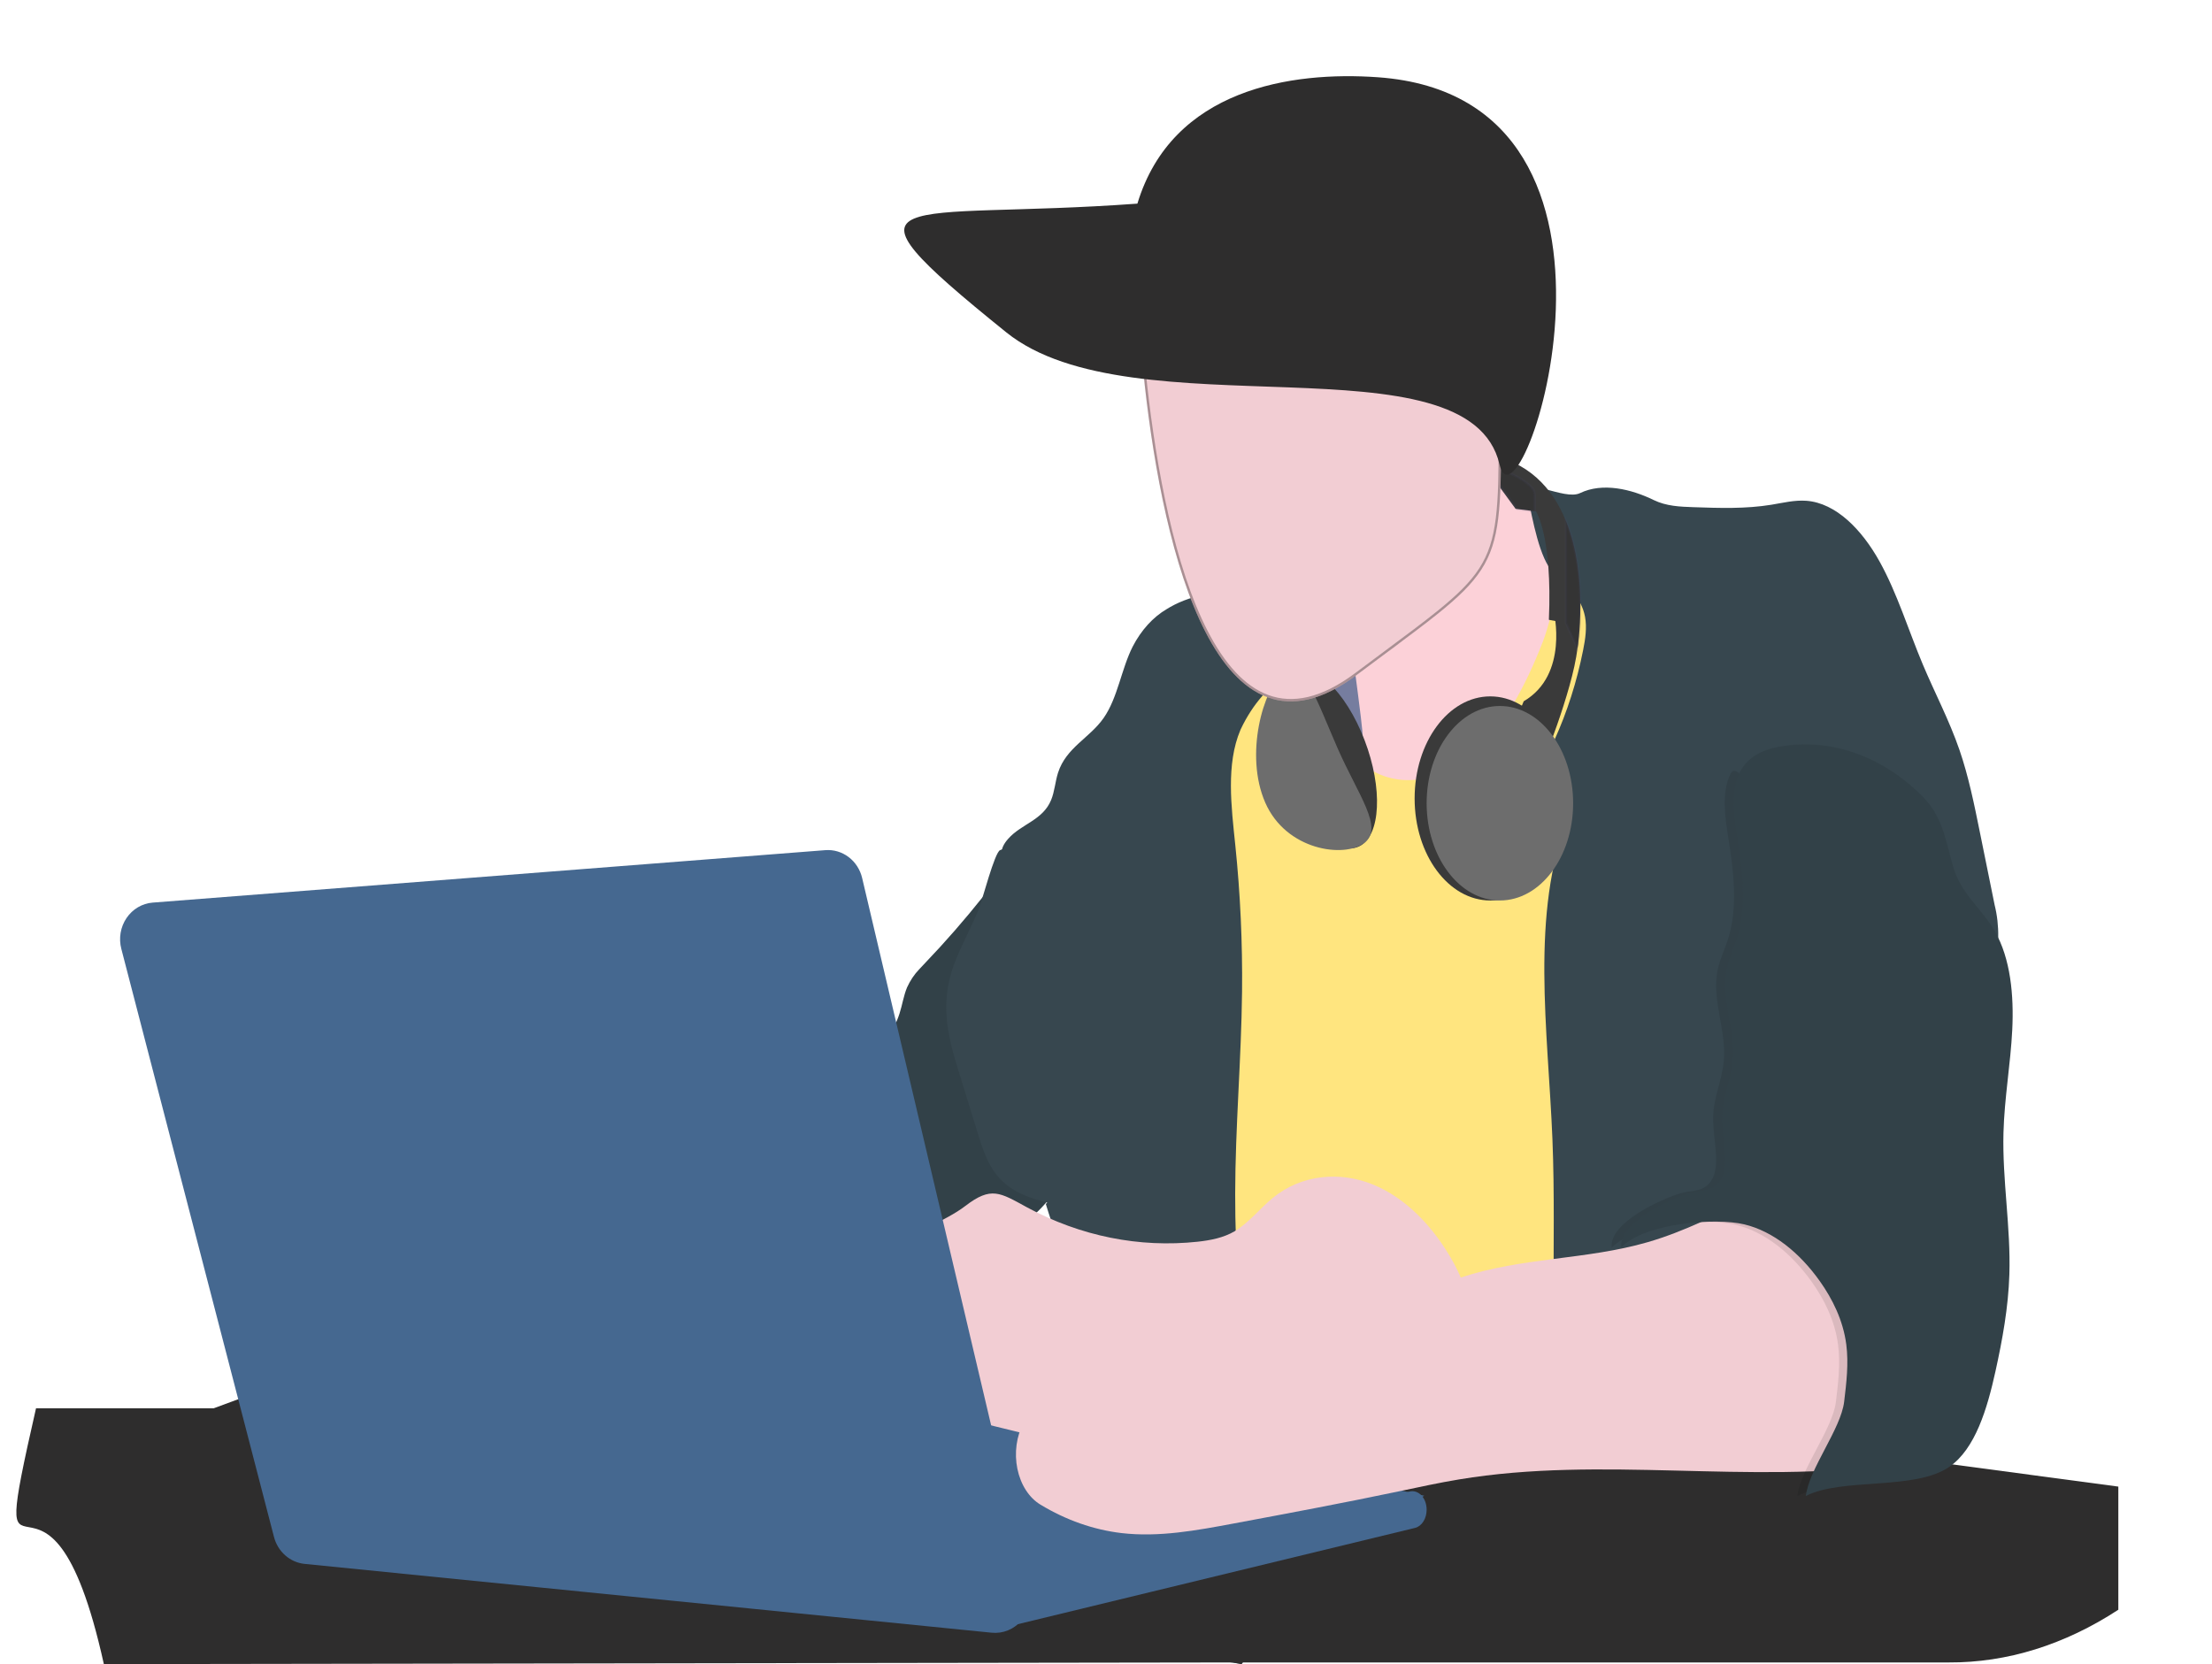 <svg width="921" height="693" viewBox="0 0 921 693" fill="none" xmlns="http://www.w3.org/2000/svg">
<g clip-path="url(#clip0)">
<path d="M558.5 350C581.972 350 601 325.6 601 295.5C601 265.401 581.972 241 558.5 241C535.028 241 516 265.401 516 295.5C516 325.6 535.028 350 558.5 350Z" fill="#767D9F"/>
<path d="M556.063 227.414C560.202 250.97 563.714 274.702 566.601 298.61C567.469 305.714 568.242 313.206 566.268 319.922C564.614 325.521 561.248 329.895 558.608 334.797C555.967 339.698 553.969 345.98 555.575 351.595C557.181 357.21 561.867 360.281 566.339 361.863C579.137 366.362 592.779 363.089 605.518 358.218C611.285 356.282 616.815 353.295 621.943 349.346C627.343 344.879 631.768 338.675 635.836 332.284C654.402 302.922 666.558 267.681 678 232.657C670.648 233.53 663.242 232.108 656.394 228.51C649.547 224.912 643.454 219.241 638.619 211.965C633.933 204.784 630.495 194.779 633.136 186C625.393 191.537 616.199 191.91 607.861 195.694C602.69 198.27 597.713 201.463 592.993 205.234C587.3 209.525 581.639 213.899 576.009 218.356C569.574 223.412 563.544 227.911 556.063 227.414Z" fill="#FCD1D8"/>
<path d="M642.343 267.342C635.092 285.941 625.658 303.82 612.19 314.894C598.721 325.969 580.589 328.972 567.097 318.022C560.451 312.673 555.42 304.539 549.617 297.688C543.815 290.837 536.564 284.971 528.768 285.863C520.176 286.848 513.448 295.686 507.693 304.148C498.959 317.006 490.522 330.411 484.339 345.631C472.473 374.881 469.66 409.075 470.183 442.236C470.705 475.397 474.348 508.386 474.431 541.547C474.549 582.341 469.304 622.807 464 662.991C512.772 655.077 561.603 672.377 610.481 678.931C641.761 683.17 673.279 683.076 704.725 682.966C710.255 682.966 716.141 682.779 720.745 678.743C723.559 676.037 725.835 672.473 727.378 668.357C731.722 657.798 733.466 645.754 734.676 633.85C737.75 603.786 737.845 573.347 737.928 543.002C738.141 469.484 738.343 395.701 731.259 322.762C729.514 304.821 727.284 286.785 722.062 270.001C716.841 253.218 708.321 237.779 696.407 228.785C688.753 222.997 671.012 212.924 661.994 218.758C651.871 225.265 647.196 254.891 642.343 267.342Z" fill="#FFE57F"/>
<path d="M646.379 474.409C644.534 428.946 637.026 380.426 653.007 340.074C656.933 330.166 642.845 317.797 647.2 308.203C652.514 296.505 656.545 283.875 659.17 270.688C660.075 266.157 660.8 261.36 659.944 256.814C658.361 248.521 652.138 243.583 646.855 238.535C641.024 232.954 638.026 215.944 636.146 206.742C634.265 197.54 651.103 208.623 657.873 205.347C667.274 200.816 679.22 203.669 688.597 208.263C693.832 210.802 699.52 211.022 705.101 211.21C715.941 211.586 726.817 211.947 737.573 210.191C742.404 209.391 747.247 208.184 752.102 208.545C764.489 209.47 775.258 220.632 782.588 233.832C789.918 247.032 794.582 262.411 800.591 276.708C805.601 288.622 811.574 299.878 815.846 312.279C819.63 323.253 822.021 335.042 824.389 346.768L830.493 376.852C831.561 381.156 832.068 385.666 831.993 390.193C831.683 395.006 830.065 399.489 828.423 403.769C822.214 419.632 814.768 434.6 806.207 448.433C793.368 469.173 777.78 487.876 770.153 512.708C767.178 522.381 765.524 532.665 764.013 542.917C757.92 583.924 753.59 625.35 751.043 667C737.139 658.523 722.565 652.104 707.588 647.858C700.122 645.754 692.574 644.184 684.979 643.155C678.328 642.246 669.749 643.971 663.418 641.588C652.828 637.621 651.662 614.028 650.056 601.674C647.485 582 646.974 561.98 646.878 542.102C646.759 519.496 647.295 496.937 646.379 474.409Z" fill="#37474F"/>
<path d="M414.781 389.229C419.744 426.968 425.214 464.818 436 500.278C435.729 500.624 435.458 500.938 435.187 501.253C434.232 502.338 433.242 503.36 432.204 504.398C429.788 506.662 427.135 508.58 425.131 511.537C424.373 512.668 423.774 513.973 423.363 515.389C422.993 516.495 422.801 517.693 422.801 518.904C422.801 520.115 422.993 521.312 423.363 522.418C417.74 525.736 411.21 524.714 404.903 524.4C399.469 524.132 394.199 524.4 389.838 528.378C383.779 533.945 381.952 544.638 380.973 554.356C380.612 557.899 380.301 561.447 380.042 565.001C379.79 568.304 379.586 571.616 379.429 574.939C378.895 585.933 378.82 596.957 379.205 607.962C379.268 609.974 379.35 611.987 379.453 614C360.191 613.387 342.638 599.989 326.029 586.969C322.233 583.997 318.319 580.868 315.856 575.962C313.586 571.143 312.624 565.431 313.133 559.781C313.133 558.979 313.239 558.208 313.321 557.39C313.849 552.724 314.754 548.148 316.021 543.741C321.217 524.972 328.877 507.587 338.642 492.4C342.862 485.827 347.613 479.395 349.581 471.14C350.442 467.539 350.76 463.717 351.633 460.132C355.546 444.596 369.668 437.252 374.502 422.172C375.68 418.571 376.223 414.624 377.684 411.165C379 408.29 380.698 405.759 382.694 403.695C383.555 402.736 384.451 401.809 385.335 400.881C393.618 392.222 401.598 383.075 409.276 373.441C410.707 371.648 412.121 369.835 413.52 368C413.333 375.117 413.757 382.24 414.781 389.229Z" fill="#324148"/>
<path d="M533.344 280.063C531.642 282.439 529.797 284.674 527.988 286.894L527.504 287.472L525.588 289.817C522.112 293.784 519.104 298.416 516.662 303.558L516.461 303.996C510.432 318.268 512.666 335.838 514.345 352.049C516.427 372.25 517.364 392.628 517.147 413.014C516.84 441.152 514.333 469.102 514.286 497.208C514.286 503.586 514.392 509.948 514.605 516.326C514.948 526.69 515.539 537.039 516.248 547.387C517.017 558.736 517.939 570.069 518.802 581.403C519.488 590.172 520.138 598.926 520.682 607.68C520.954 612.213 521.214 616.731 521.427 621.264C521.675 626.579 521.876 631.91 521.994 637.225C522.077 640.601 522.124 643.962 522.124 647.339C522.124 649.262 522.124 651.169 522.124 653.076C522.124 656.734 522.05 660.381 521.9 664.018C521.742 668.697 521.502 673.387 521.179 678.087C520.812 683.199 520.162 688.779 517.443 692.375C517.277 692.594 517.1 692.797 516.922 693L513.092 692.375C486.685 688.195 460.027 687.566 433.524 690.499C434.104 685.215 434.636 679.947 435.156 674.648C435.392 672.147 435.629 669.63 435.853 667.113C436.114 664.237 436.362 661.361 436.598 658.484C436.87 655.358 437.118 652.232 437.355 649.105C437.97 641.049 438.51 632.988 438.975 624.922C439.66 613.157 440.181 601.37 440.535 589.562C440.709 583.925 440.843 578.281 440.937 572.633C441.071 565.63 441.134 558.621 441.126 551.608C441.126 544.792 441.083 537.966 440.996 531.13C440.996 528.879 440.925 526.628 440.784 524.392C440.682 522.38 440.472 520.379 440.157 518.405C439.279 513.854 438.092 509.418 436.61 505.149C436.35 504.336 436.102 503.586 435.853 502.726C435.712 502.304 435.582 501.867 435.451 501.444C442.261 493.425 447.109 482.686 451.767 472.119C459.322 455.095 467.054 437.322 468.319 417.657C469.584 397.991 462.195 375.903 447.984 369.901C444.118 368.337 440.027 367.9 436.043 366.977C432.283 366.102 424.444 364.117 420.094 360.552C417.729 363.762 415.365 366.915 413 370.01C413.143 365.287 414.017 360.654 415.566 356.394L417.244 356.504C417.108 356.003 417.043 355.473 417.055 354.941C417.055 353.268 417.93 351.377 419.798 349.282C425.367 343.029 434.127 341.638 437.639 333.181C439.105 329.663 439.353 325.474 440.535 321.785C443.928 311.265 453.67 307.388 459.535 298.978C465.399 290.568 466.865 278.656 471.606 269.277C475.147 262.427 480.059 257.015 485.793 253.645C486.266 253.348 486.751 253.051 487.235 252.785C497.048 247.235 508.706 245.969 518.873 246.001C522.822 246.001 533.061 246.157 538.073 248.799C538.886 249.183 539.631 249.784 540.261 250.565C545.604 258.256 537.293 274.498 533.344 280.063Z" fill="#37474F"/>
<path d="M416.412 354.025C425.66 350.403 435.369 349.209 444.975 350.511C454.581 351.813 463.892 355.585 472.368 361.609C480.988 367.838 488.721 376.529 493.462 387.741C500.585 404.561 500.274 424.838 499.771 444.04C499.52 453.649 499.197 463.6 495.94 472.228C492.169 482.211 485.058 489.063 477.803 494.669C473.258 498.441 468.279 501.244 463.054 502.97C455.009 505.244 446.652 503.313 438.548 501.413C429.736 499.295 420.279 496.741 414.161 488.206C410.57 483.254 408.606 476.822 406.667 470.53C403.881 461.446 401.088 452.372 398.286 443.308C393.438 427.563 391.798 414.466 398.203 399.126C401.112 392.133 404.667 385.592 407.541 378.553C408.977 374.971 414.125 354.944 416.412 354.025Z" fill="#37474F"/>
<path d="M882 619.083V670.362C859.634 684.976 835.643 692.439 811.424 692.314H517.376C517.223 692.554 517.059 692.777 516.896 693L513.363 692.314L43.241 693C19.707 586.463 -7 683 15 586.463H89L132 570.548L124.152 518L270.647 537.517L308.558 542.662L328.249 545.286L369.005 550.722L389.972 553.518L420.501 557.6L424.797 558.166L446.799 561.098L476.652 564.957L518.63 570.548L588.606 579.895L637.834 586.463L718.671 597.251L734.044 599.292L735.701 599.515L737.14 599.703L757.442 602.413L779.728 605.397L782.312 605.74L882 619.083Z" fill="#2E2D2D"/>
<path d="M593 622.881L250.287 546L237 634.316L394.098 659.039L442.469 667L575.529 632.555L593 622.881Z" fill="#456890"/>
<path d="M415 662.984L586.949 621.137C587.809 620.924 588.695 620.96 589.544 621.242C590.392 621.525 591.181 622.047 591.855 622.771C592.529 623.495 593.071 624.404 593.442 625.431C593.813 626.459 594.003 627.58 594 628.714C594.004 630.512 593.52 632.256 592.633 633.64C591.746 635.025 590.511 635.963 589.145 636.29L421.22 677L415 662.984Z" fill="#456890"/>
<path d="M498.644 517.105C503.95 516.517 509.327 515.523 514.104 512.724C519.986 509.239 524.563 503.234 530.011 498.811C541.988 489.013 558.012 487.697 571.743 493.324C585.473 498.951 596.933 511.002 604.957 525.391C610.286 534.979 614.287 547.212 610.522 557.794C609.23 561.029 607.602 564.057 605.674 566.808L595.862 582.065C593.998 585.272 559.232 556.748 556.679 559.194C553.009 562.371 580.967 595.068 576.472 595.852C564.531 597.923 552.377 596.748 540.341 597.699C519.669 599.337 499.479 607.259 478.76 606.993C466.854 606.839 455.1 603.984 443.464 601.129L391.966 588.531C383.001 586.348 372.871 583.157 368.647 573.485C366.753 569.132 366.4 564.093 366.176 559.194C365.565 545.701 366.176 530.696 374.036 520.968C381.425 511.842 393.108 508.959 401.932 502.212C412.732 493.94 416.297 496.613 427.686 502.828C449.905 514.799 474.352 519.718 498.644 517.105Z" fill="#F2CDD3"/>
<path d="M730.556 497.998C715.97 505.42 701.301 512.873 686.026 517.295C660.418 524.717 633.622 523.545 608.216 532.03C594.794 536.53 581.455 543.78 567.665 542.311C561.501 541.655 555.55 539.186 549.552 537.311C515.855 526.373 477.549 529.92 450.183 558.046C440.823 567.656 433.162 579.64 426.214 592.422C424.727 595.182 423.722 598.341 423.271 601.672C422.82 605.003 422.933 608.424 423.604 611.69C424.275 614.957 425.486 617.988 427.15 620.567C428.815 623.146 430.892 625.21 433.233 626.61C443.876 633.048 455.276 637.049 466.942 638.438C482.538 640.251 498.204 637.345 513.717 634.438C536.736 630.141 559.766 625.829 582.726 621.001C590.969 619.266 599.212 617.469 607.503 616.094C667.165 606.172 727.907 618.235 787.723 609.953C793.769 609.11 799.922 608.016 805.421 604.625C819.342 596.031 826.231 573.374 823.356 553.468C820.482 533.561 809.388 517.014 796.038 506.857C784.849 498.31 772.781 494.857 760.321 491.232C748.753 487.685 741.697 492.372 730.556 497.998Z" fill="#F2CDD3"/>
<path opacity="0.1" d="M827.519 388.056C834.138 399.472 835.548 414.787 834.831 429.079C834.114 443.372 831.534 457.508 831.151 471.864C830.626 491.55 834.234 511.173 833.625 530.796C833.194 544.523 830.721 557.982 827.794 571.159C824.341 586.71 819.347 603.424 808.438 610.893C793.957 620.814 763.585 615.232 748.351 623C749.737 611.632 763.023 595.169 764.409 583.801C765.365 575.939 766.333 567.857 765.305 559.979C763.991 549.932 759.51 541.017 754.193 533.595C745.734 521.786 734.694 512.903 722.567 510.009C710.439 507.116 680.748 509.491 671.046 519.569C669.852 509.16 692.075 499.129 699.889 496.88C703.784 495.732 708.253 496.377 711.371 493.122C717.345 486.958 713.008 474.678 713.295 464.819C713.522 456.958 717.011 449.756 717.716 441.894C718.911 429.315 712.674 416.5 715.123 404.157C716.031 399.597 718.05 395.588 719.448 391.248C723.702 377.962 721.838 362.804 719.568 348.684C718.158 339.816 716.784 329.816 720.536 322.252C724.012 315.193 733.882 340.335 740.202 339.171C761.076 335.319 779.966 314.957 796.824 331.624C805.415 340.115 806.538 348.92 809.967 361.043C813.301 372.584 821.939 378.496 827.519 388.056Z" fill="black"/>
<path d="M830.565 387.779C837.144 399.208 838.545 414.541 837.832 428.851C837.12 443.16 834.555 457.313 834.175 471.685C833.652 491.395 837.239 511.041 836.633 530.687C836.206 544.43 833.747 557.906 830.838 571.098C827.406 586.667 822.442 603.401 811.6 610.878C797.207 620.812 767.02 615.223 751.879 623C753.257 611.618 766.462 595.136 767.839 583.755C768.789 575.883 769.751 567.792 768.73 559.905C767.424 549.846 762.971 540.92 757.686 533.489C749.278 521.667 738.306 512.773 726.252 509.876C714.199 506.979 684.689 509.357 675.046 519.447C673.859 509.026 695.947 498.982 703.713 496.731C707.584 495.582 712.026 496.227 715.125 492.969C721.063 486.798 716.752 474.503 717.037 464.633C717.263 456.762 720.73 449.552 721.431 441.68C722.618 429.087 716.42 416.257 718.854 403.899C719.756 399.334 721.763 395.319 723.153 390.975C727.38 377.672 725.528 362.497 723.272 348.36C721.87 339.482 720.505 329.47 724.233 321.898C727.689 314.829 734.446 312.153 740.728 310.972C761.762 307.201 783.073 314.49 800.105 331.28C808.643 339.781 809.759 348.596 813.167 360.734C816.433 372.289 825.019 378.208 830.565 387.779Z" fill="#324148"/>
<path d="M50.513 395.131L114.077 640.048C114.856 643.049 116.495 645.731 118.774 647.736C121.052 649.742 123.863 650.976 126.831 651.274L412.932 679.929C415.264 680.164 417.616 679.812 419.79 678.904C421.965 677.996 423.899 676.558 425.431 674.71C426.963 672.863 428.048 670.659 428.595 668.285C429.142 665.91 429.135 663.433 428.575 661.062L358.967 365.635C358.139 362.123 356.143 359.031 353.335 356.909C350.526 354.787 347.087 353.771 343.628 354.043L63.525 375.885C61.374 376.059 59.287 376.726 57.412 377.838C55.537 378.95 53.92 380.48 52.678 382.318C51.435 384.156 50.596 386.257 50.222 388.472C49.848 390.687 49.947 392.961 50.513 395.131Z" fill="#456890"/>
<path d="M620.5 375C637.897 375 652 355.972 652 332.5C652 309.028 637.897 290 620.5 290C603.103 290 589 309.028 589 332.5C589 355.972 603.103 375 620.5 375Z" fill="#3A3A3A"/>
<path d="M646.928 254.671C646.928 254.671 653.34 280.974 634.42 292.034L632 297.869L643.852 314C643.852 314 658.463 277.23 656.88 264.172C656.88 264.172 654.618 250.912 646.928 254.671Z" fill="#3A3A3A"/>
<path d="M624.5 375C641.345 375 655 356.868 655 334.5C655 312.132 641.345 294 624.5 294C607.655 294 594 312.132 594 334.5C594 356.868 607.655 375 624.5 375Z" fill="#6D6D6D"/>
<path d="M656.833 270L651.976 259.438L644.902 258.118C646.411 223.341 639.562 212.982 639.562 212.982L637.97 212.78L631.039 211.894L618 194.063V189C636.32 191.873 646.447 203.336 651.917 216.771C661.584 240.349 656.833 270 656.833 270Z" fill="#3A3A3A"/>
<path opacity="0.1" d="M638.998 206.162V213L631.71 212.054L618 193C618 193 639.209 199.357 638.998 206.162Z" fill="black" stroke="#4C4981" stroke-miterlimit="10"/>
<path opacity="0.1" d="M656.832 270L652 259.471V217C661.558 240.442 656.832 270 656.832 270Z" fill="black" stroke="#4C4981" stroke-miterlimit="10"/>
<path d="M567.433 351.52C575.619 345.281 575.267 324.244 566.647 304.532C558.027 284.821 544.403 273.9 536.217 280.139C528.031 286.378 528.383 307.415 537.004 327.127C545.624 346.838 559.248 357.759 567.433 351.52Z" fill="#3A3A3A"/>
<path d="M556.845 311.409C565.586 331.376 576.312 344.713 568.015 351.057C559.719 357.4 535.55 354.229 526.808 334.246C518.066 314.264 526.002 286.669 534.299 280.326C542.596 273.982 548.091 291.395 556.845 311.409Z" fill="#6D6D6D"/>
<path opacity="0.1" d="M618 174.353C618 227.644 591.764 279 553.425 279C535.013 279 517.354 268.833 504.334 250.736C491.314 232.639 484 208.093 484 182.5C484 156.907 491.314 132.361 504.334 114.264C517.354 96.167 535.013 86 553.425 86C591.764 86.053 618 121.05 618 174.353Z" fill="black"/>
<path d="M565 281C623.101 237.365 625 240.961 625 181.373C625 121.784 613.475 90 574.542 90C535.61 90 468.809 90.609 476.63 160.425C484.452 230.241 506.899 324.635 565 281Z" fill="#F2CDD3"/>
<path d="M624.5 181.373C624.5 211.214 624.009 225.043 616.368 236.898C612.543 242.831 606.91 248.294 598.572 255.015C592.821 259.652 585.806 264.869 577.237 271.242C573.382 274.11 569.211 277.212 564.7 280.6C550.255 291.449 538.135 293.642 527.953 289.917C517.732 286.177 509.311 276.423 502.405 263.027C488.598 236.244 481.037 195.272 477.127 160.369C475.181 142.994 477.882 129.98 483.586 120.22C489.29 110.46 498.028 103.9 508.252 99.491C528.729 90.659 555.055 90.5 574.542 90.5C584.207 90.5 592.134 92.472 598.595 96.327C605.054 100.18 610.085 105.937 613.924 113.565C621.615 128.847 624.5 151.587 624.5 181.373Z" stroke="#161414" stroke-opacity="0.33"/>
<path d="M624.348 193.389C611.59 138.849 471.497 180.758 418.961 138.387C342.11 76.406 375.095 92.019 473.572 84.801C488.077 36.912 537.816 29.606 573.731 32.174C695.599 40.888 632.457 228.052 624.348 193.389Z" fill="#2E2D2D"/>
</g>
<defs>
<clipPath id="clip0">
<rect width="921" height="693" fill="white"/>
</clipPath>
</defs>
</svg>
